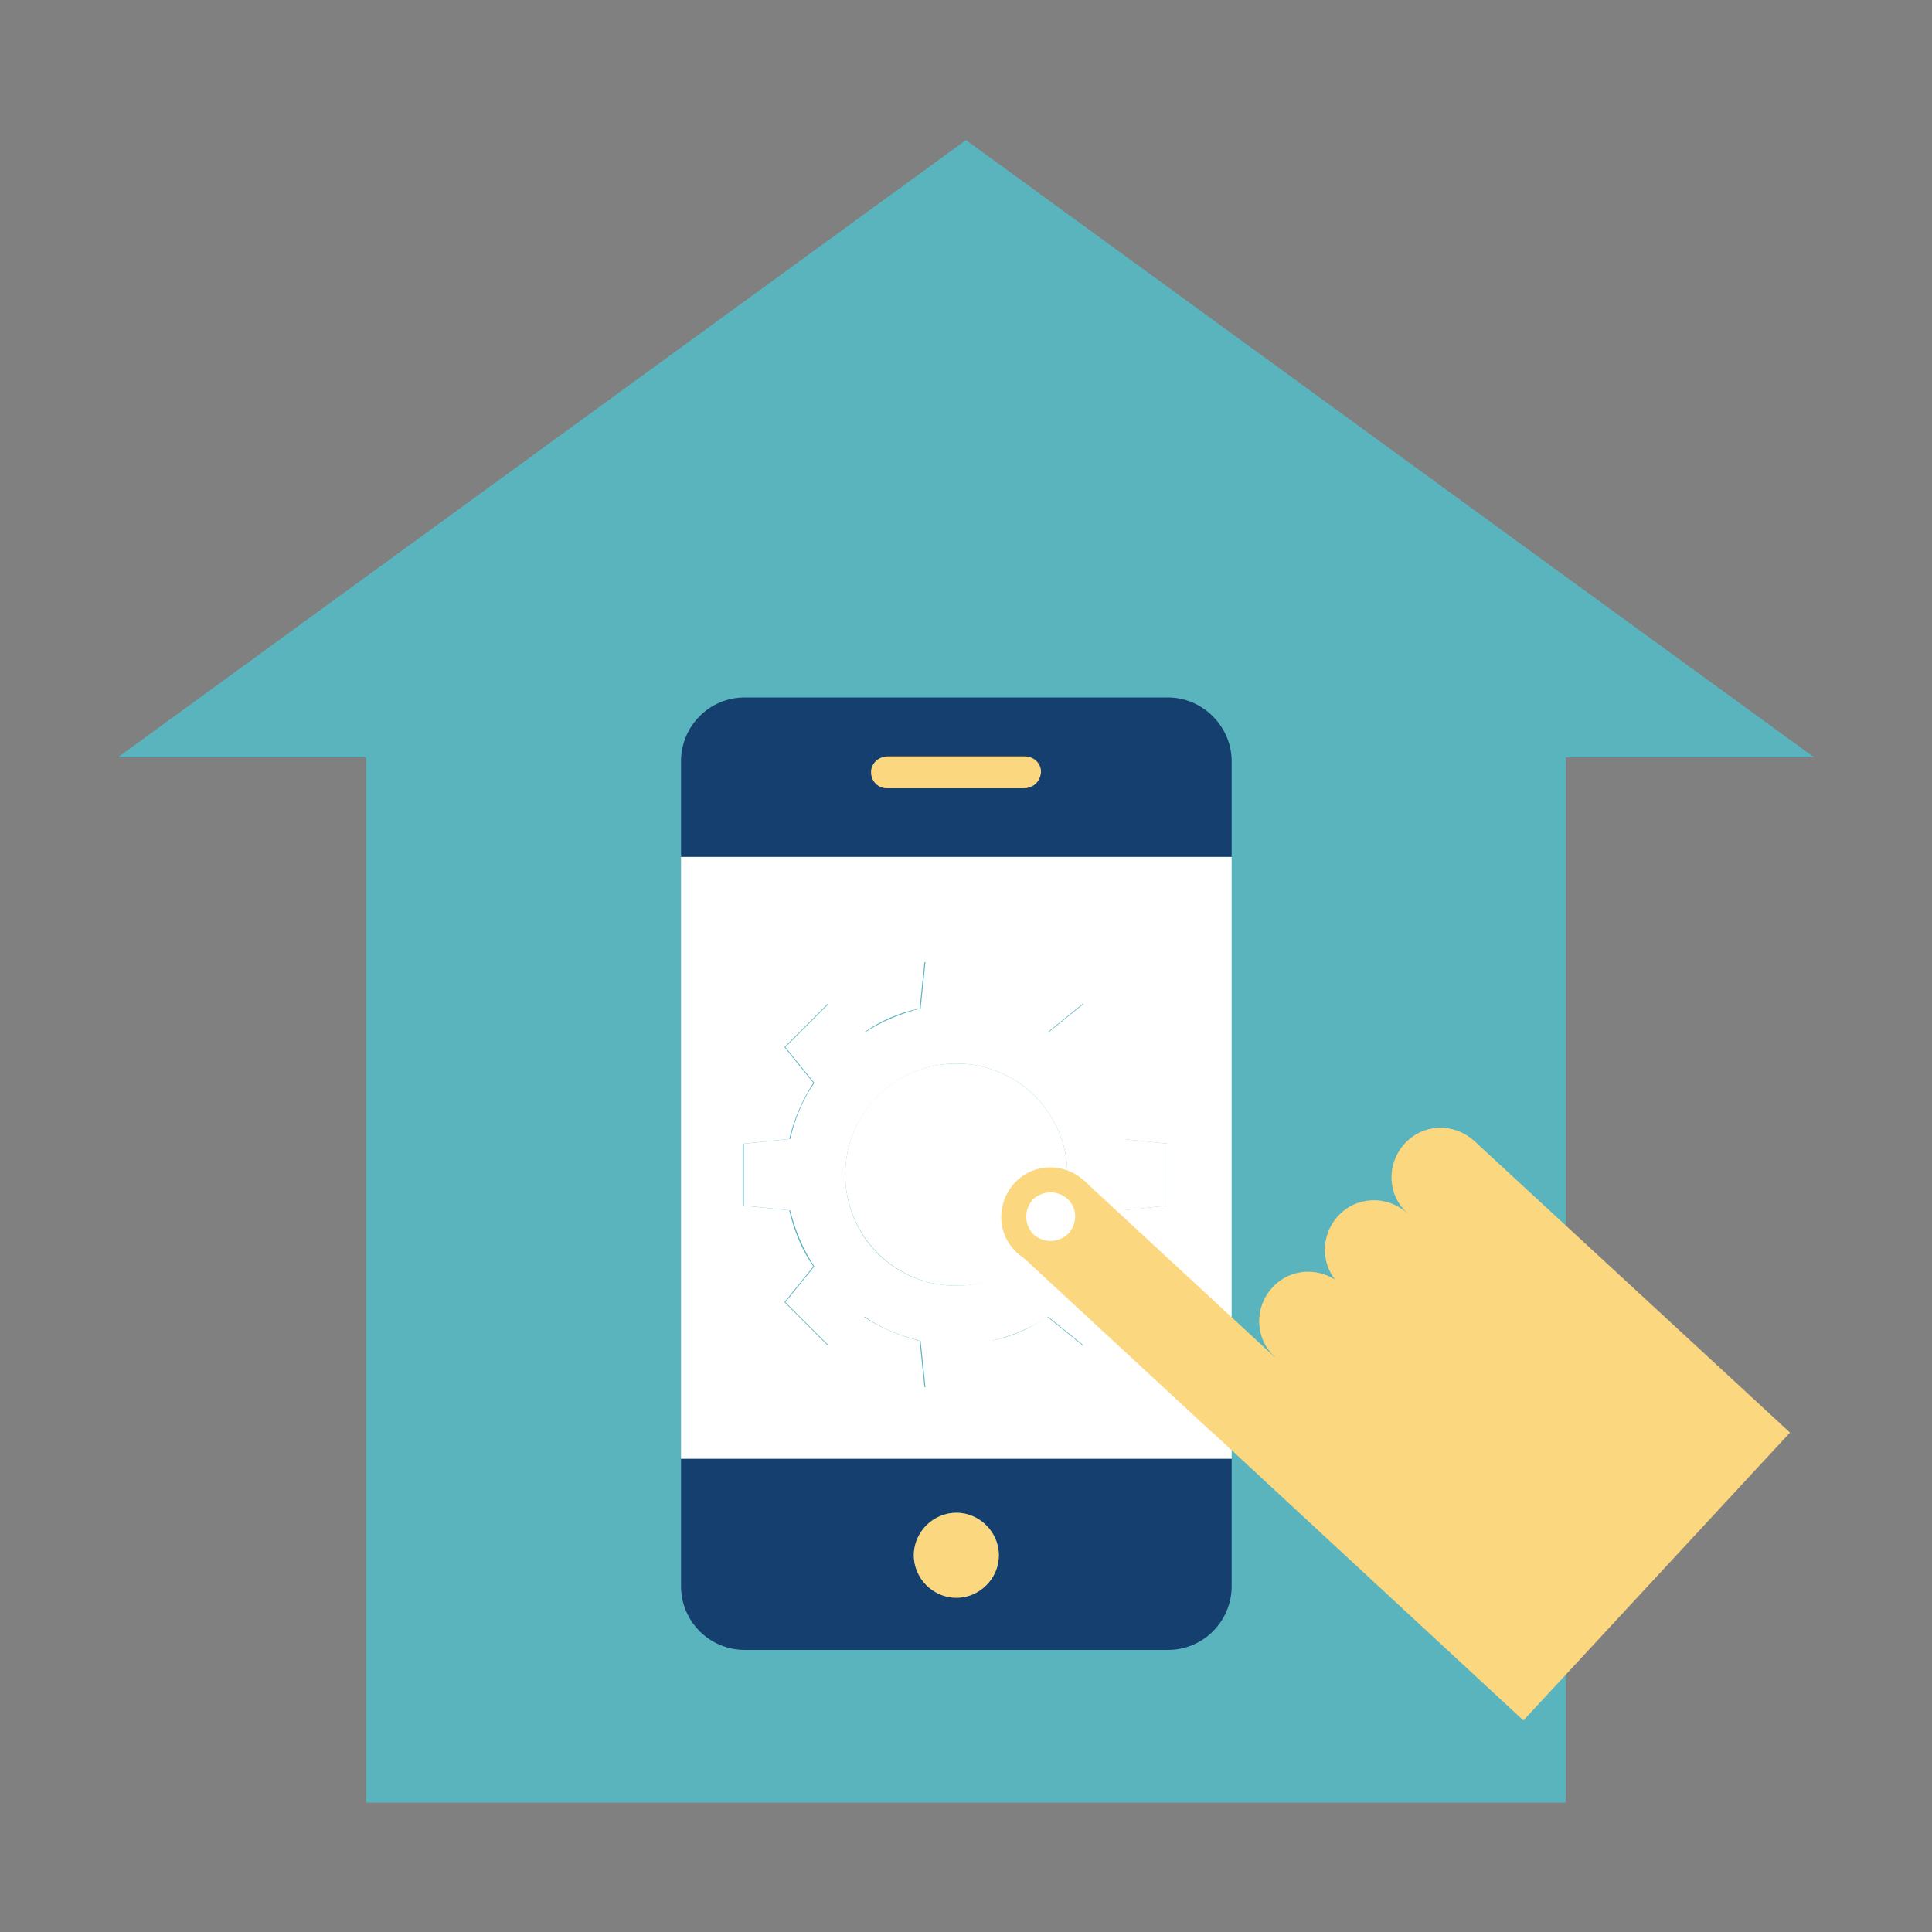 <?xml version="1.0" encoding="utf-8"?>
<!-- Generator: Adobe Illustrator 23.0.1, SVG Export Plug-In . SVG Version: 6.00 Build 0)  -->
<svg version="1.1" id="Capa_1" xmlns="http://www.w3.org/2000/svg" xmlns:xlink="http://www.w3.org/1999/xlink" x="0px" y="0px"
	 viewBox="0 0 200 200" style="enable-background:new 0 0 200 200;" xml:space="preserve">
<rect x="0" y="0" width="200" height="200" fill="#808080" stroke="none"/>
<style type="text/css">
	.st0{fill:#5AB4BE;}
	.st1{fill:#153F6E;}
	.st2{fill:#FFFFFF;}
	.st3{fill:#FBD77F;}
	.st4{fill-rule:evenodd;clip-rule:evenodd;fill:#FBD77F;}
	.st5{fill-rule:evenodd;clip-rule:evenodd;fill:#FFFFFF;}
</style>
<g>
	<g>
		<path class="st0" d="M187.8,78.4h-25.7v108.2H37.9V78.4H12.2L100,14.5l60.3,43.9L187.8,78.4z"/>
	</g>
	<g>
		<path class="st1" d="M127.5,151v13.2c0,3.6-2.9,6.6-6.6,6.6H77.1c-3.6,0-6.6-2.9-6.6-6.6V151H127.5z M103.4,161
			c0-2.4-2-4.4-4.4-4.4s-4.4,2-4.4,4.4s2,4.4,4.4,4.4S103.4,163.4,103.4,161z"/>
		<path class="st2" d="M127.5,88.7V151h-57V88.7H127.5z M120.9,124.8v-6.4l-4.8-0.5c-0.5-2.1-1.3-4.1-2.5-5.8l3-3.7l-4.5-4.5l-3.7,3
			c-1.8-1.2-3.8-2-5.8-2.5l-0.5-4.8h-6.4l-0.5,4.8c-2.1,0.4-4.1,1.3-5.8,2.5l-3.7-3l-4.5,4.5l3,3.7c-1.2,1.8-2,3.8-2.5,5.8l-4.8,0.5
			v6.4l4.8,0.5c0.5,2.1,1.3,4.1,2.5,5.8l-3,3.7l4.5,4.5l3.7-3c1.8,1.2,3.8,2,5.8,2.5l0.5,4.8h6.4l0.5-4.8c2.1-0.4,4.1-1.3,5.8-2.5
			l3.7,3l4.5-4.5l-3-3.7c1.2-1.8,2-3.8,2.5-5.8L120.9,124.8z"/>
		<path class="st1" d="M127.5,78.8v9.9h-57v-9.9c0-3.6,2.9-6.6,6.6-6.6h43.8C124.5,72.2,127.5,75.2,127.5,78.8z"/>
		<path class="st2" d="M120.9,118.4v6.4l-4.7,0.5c-0.5,2.1-1.3,4.1-2.5,5.8l3,3.7l-4.5,4.5l-3.7-3c-1.8,1.2-3.8,2-5.8,2.5l-0.5,4.8
			h-6.4l-0.5-4.8c-2.1-0.5-4.1-1.3-5.8-2.5l-3.7,3l-4.5-4.5l3-3.7c-1.2-1.8-2-3.8-2.5-5.8l-4.8-0.5v-6.4l4.8-0.5
			c0.5-2.1,1.3-4.1,2.5-5.8l-3-3.7l4.5-4.5l3.7,3c1.8-1.2,3.8-2,5.8-2.5l0.5-4.8h6.4l0.5,4.8c2.1,0.5,4.1,1.3,5.8,2.5l3.7-3l4.5,4.5
			l-3,3.7c1.2,1.8,2,3.8,2.5,5.8L120.9,118.4z M110.5,121.6c0-6.3-5.1-11.5-11.5-11.5c-6.3,0-11.5,5.1-11.5,11.5s5.1,11.5,11.5,11.5
			C105.4,133,110.5,127.9,110.5,121.6z"/>
		<path class="st2" d="M110.5,121.6c0-6.3-5.1-11.5-11.5-11.5s-11.5,5.1-11.5,11.5c0,6.3,5.1,11.5,11.5,11.5
			S110.5,127.9,110.5,121.6z"/>
		<path class="st3" d="M99,156.6c2.4,0,4.4,2,4.4,4.4s-2,4.4-4.4,4.4s-4.4-2-4.4-4.4S96.6,156.6,99,156.6z"/>
		<path class="st3" d="M106.1,78.3H91.9c-0.8,0-1.5,0.5-1.7,1.3c-0.2,1.1,0.6,2,1.6,2H106c0.8,0,1.5-0.5,1.7-1.3
			C108,79.3,107.2,78.3,106.1,78.3z"/>
	</g>
	<g>
		<polygon id="Fill-5_2_" class="st4" points="157.7,178.1 185.3,148.3 152.6,118.1 125.1,147.9 		"/>
		<polygon id="Fill-6_3_" class="st4" points="125.5,148.3 132.4,140.9 112.2,122.2 105.3,129.6 		"/>
		<path id="Fill-7_3_" class="st4" d="M138.9,133c-2.1-1.9-5.3-1.8-7.2,0.3s-1.8,5.3,0.3,7.2s5.3,1.8,7.2-0.3
			C141,138.1,140.9,134.9,138.9,133"/>
		<path id="Fill-8_3_" class="st4" d="M112.2,122.2c-2.1-1.9-5.3-1.8-7.2,0.3c-1.9,2.1-1.8,5.3,0.3,7.2c2.1,1.9,5.3,1.8,7.2-0.3
			C114.4,127.3,114.3,124.1,112.2,122.2"/>
		<path id="Fill-9_3_" class="st5" d="M110.5,124.1c-1-0.9-2.6-0.9-3.6,0.1c-0.9,1-0.9,2.6,0.1,3.6c1,0.9,2.6,0.9,3.6-0.1
			C111.6,126.6,111.5,125,110.5,124.1"/>
		<path id="Fill-10_3_" class="st4" d="M145.7,125.6c-2.1-1.9-5.3-1.8-7.2,0.3c-1.9,2.1-1.8,5.3,0.3,7.2c2.1,1.9,5.3,1.8,7.2-0.3
			S147.8,127.5,145.7,125.6"/>
		<path id="Fill-11_3_" class="st4" d="M152.6,118.1c-2.1-1.9-5.3-1.8-7.2,0.3c-1.9,2.1-1.8,5.3,0.3,7.2c2.1,1.9,5.3,1.8,7.2-0.3
			C154.8,123.2,154.7,120,152.6,118.1"/>
	</g>
</g>
</svg>
